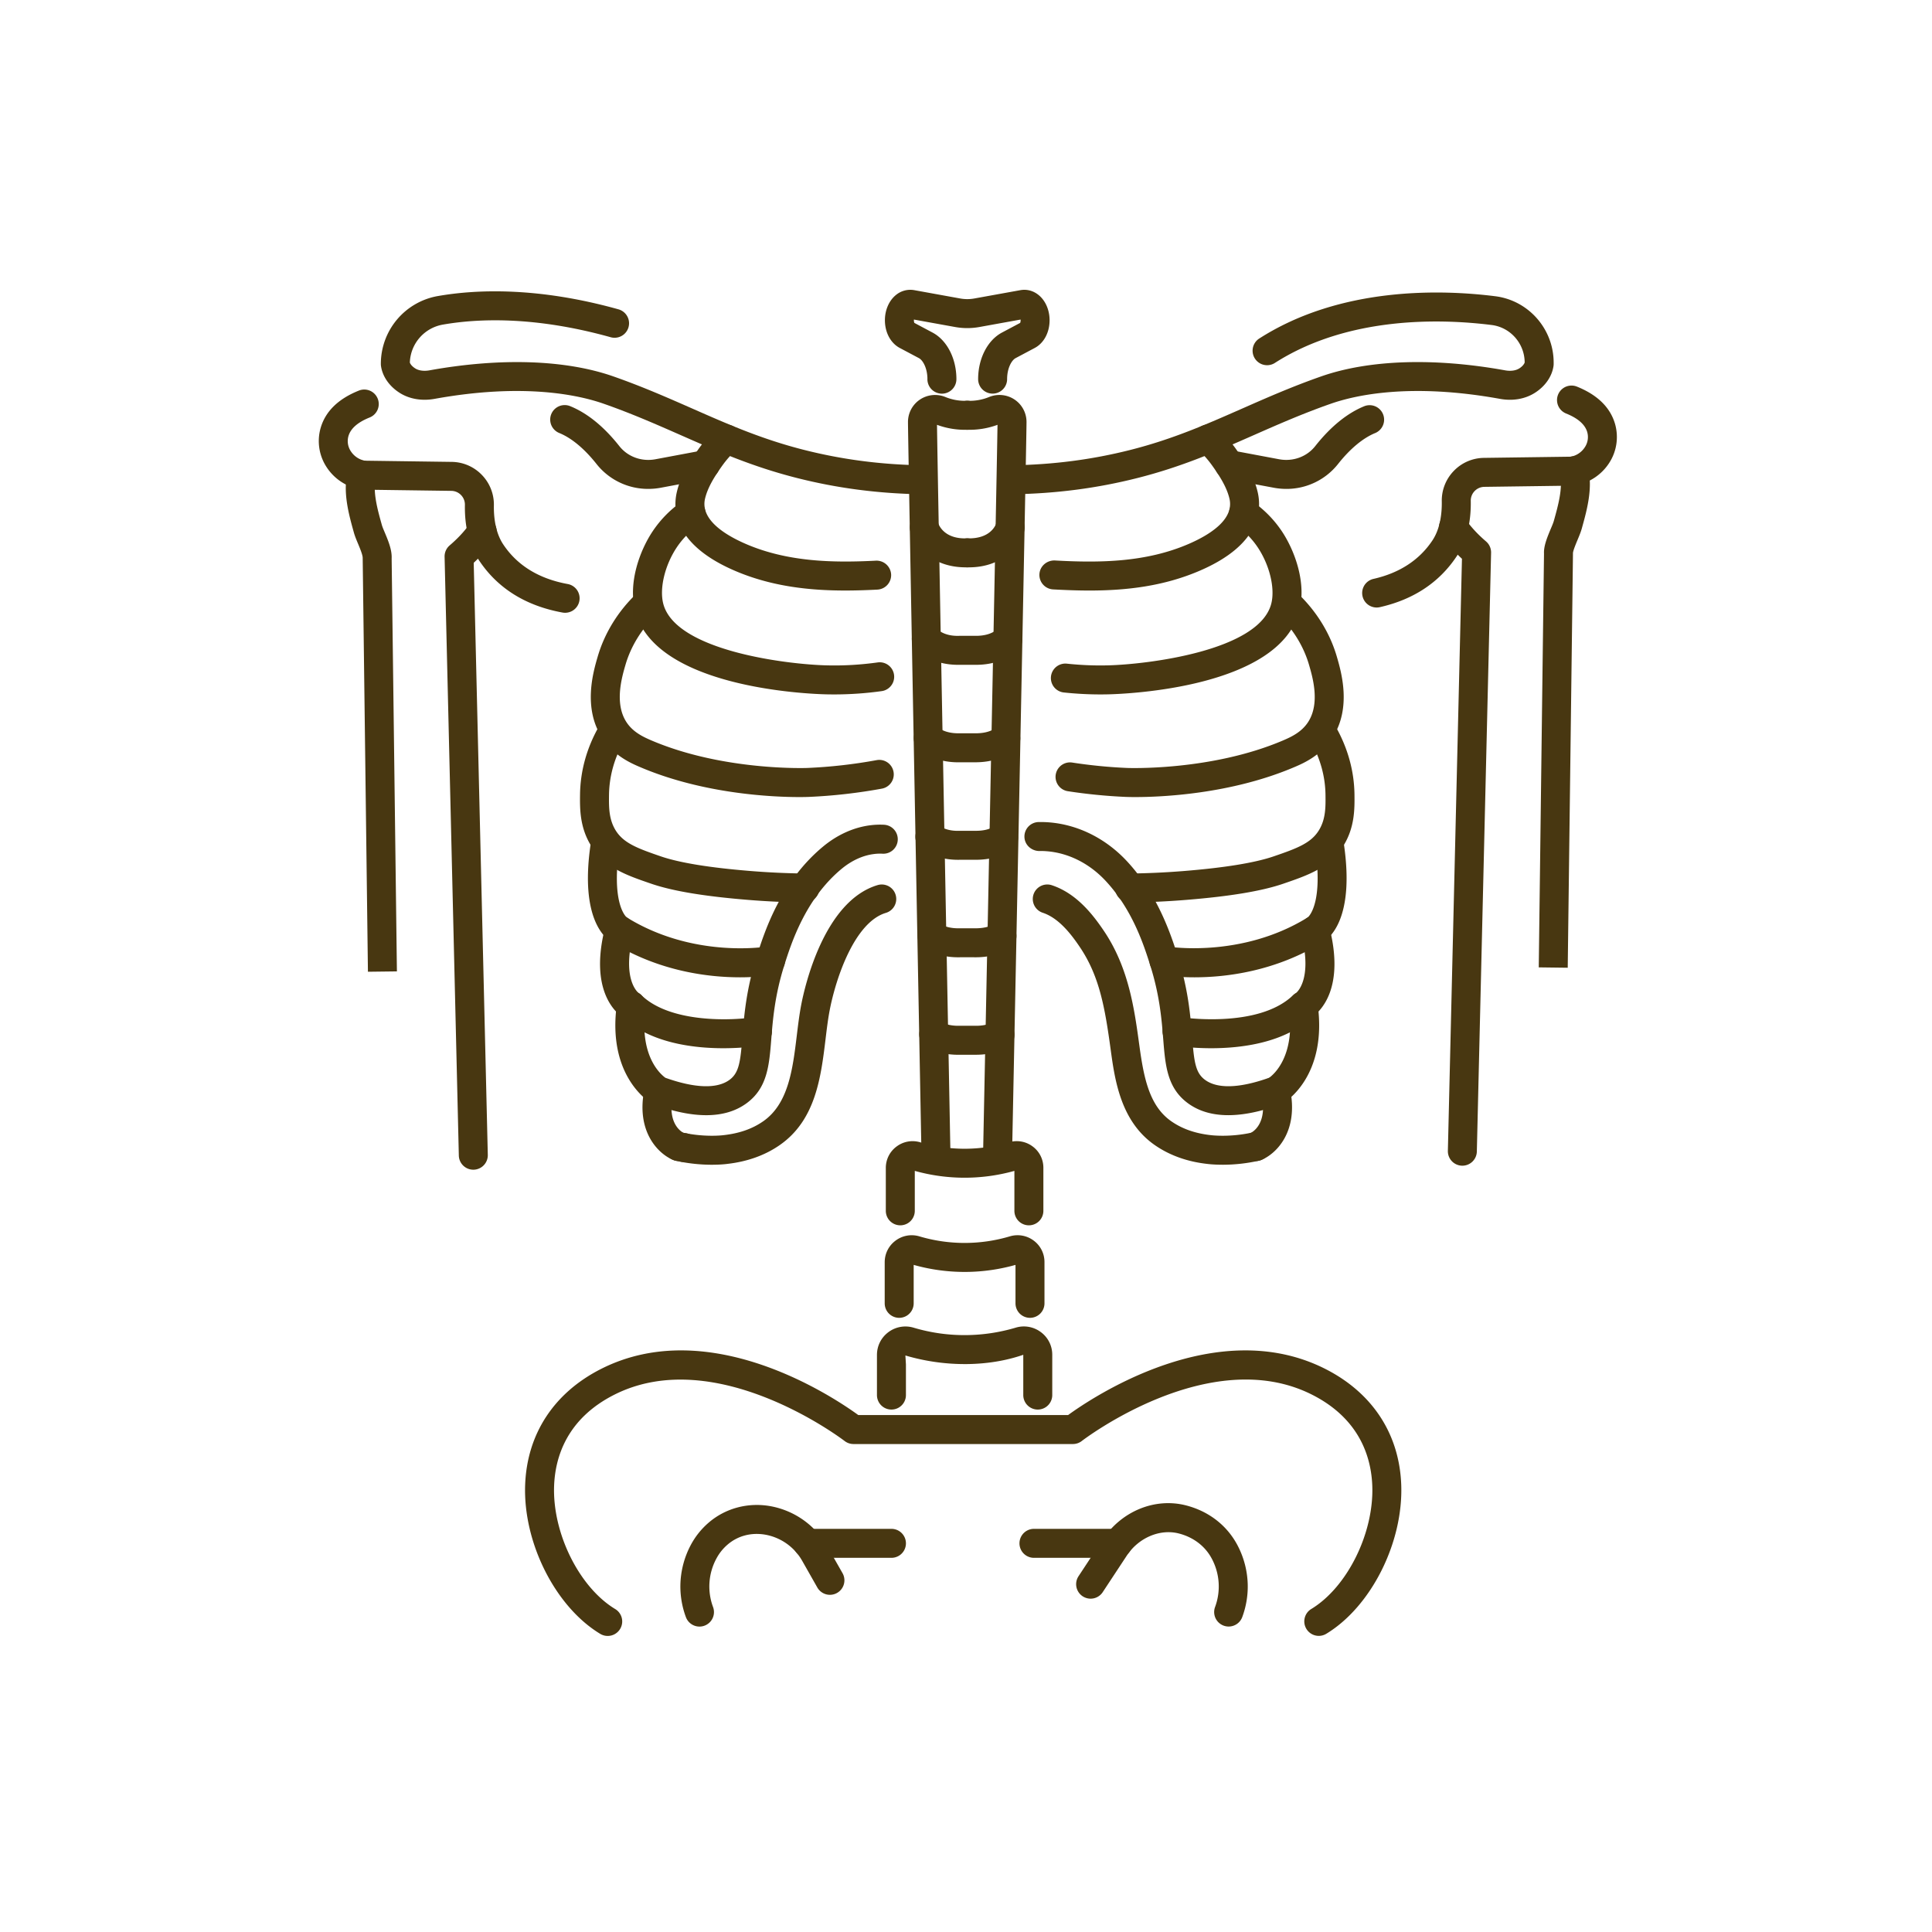 <svg xmlns="http://www.w3.org/2000/svg" width="200" height="200" viewBox="0 0 200 200">
    <g fill="#483711" fill-rule="evenodd">
        <path d="M87.499 61.131c-3.668 0-7.67-.41-11.521-2.087-6.166-2.683-6.351-6.228-5.913-8.104.4-1.714 1.328-3.17 2.268-4.49a13.572 13.572 0 0 1 1.865-2.104 1.5 1.5 0 0 1 2.027 2.213 10.484 10.484 0 0 0-1.45 1.634c-.762 1.068-1.506 2.223-1.79 3.43-.498 2.137 2.004 3.72 4.19 4.671 4.359 1.896 9.102 1.953 13.165 1.763l.333-.017a1.513 1.513 0 0 1 1.576 1.421 1.501 1.501 0 0 1-1.421 1.575l-.353.018c-.958.045-1.955.077-2.976.077"/>
        <path d="M95.484 51.168h-.024c-4.517-.072-8.749-.622-12.94-1.682-4.608-1.164-8.22-2.755-12.044-4.439-2.492-1.097-5.068-2.232-7.972-3.249-2.583-.906-8.294-2.178-17.52-.508-1.313.237-2.589.02-3.593-.61-1.08-.68-1.792-1.696-1.95-2.787a1.428 1.428 0 0 1-.016-.216 7.125 7.125 0 0 1 5.904-7.03c3.863-.675 10.241-.987 18.695 1.375a1.499 1.499 0 1 1-.807 2.888c-7.913-2.21-13.814-1.929-17.37-1.307a4.128 4.128 0 0 0-3.42 3.93c.06.172.243.407.56.606.363.23.898.301 1.463.2 7.34-1.328 14.103-1.105 19.046.627 3.014 1.056 5.645 2.216 8.19 3.336 3.705 1.632 7.205 3.174 11.57 4.276 3.962 1.002 7.97 1.523 12.251 1.59a1.5 1.5 0 0 1-.023 3M48.998 121.087a1.5 1.5 0 0 1-1.5-1.464l-1.474-61.986c-.01-.45.181-.883.524-1.176.613-.524 1.478-1.349 2.117-2.302a1.498 1.498 0 0 1 2.082-.409c.688.461.871 1.394.41 2.081-.646.962-1.44 1.8-2.118 2.428l1.458 61.292a1.501 1.501 0 0 1-1.464 1.536h-.036zM38.088 100.595l-.543-42.855c-.005-.317-.306-1.036-.467-1.421-.172-.412-.334-.8-.439-1.168l-.035-.127c-.488-1.751-1.157-4.149-.595-6.256a1.5 1.5 0 0 1 2.899.771c-.35 1.319.19 3.261.586 4.679l.033.12c.065.228.191.516.32.823.348.835.743 1.781.696 2.66.004.113.545 42.737.545 42.737l-3 .037z"/>
        <path d="M96.75 43.883zm.142 77.25a1.5 1.5 0 0 1-1.498-1.472c-.059-3.02-1.4-73.989-1.4-75.976a2.79 2.79 0 0 1 1.236-2.32 2.816 2.816 0 0 1 2.644-.263 5.318 5.318 0 0 0 2.198.387 1.5 1.5 0 1 1 .116 2.998 8.33 8.33 0 0 1-3.19-.51c.066 5.408 1.38 74.907 1.394 75.628a1.5 1.5 0 0 1-1.471 1.528h-.029zM73.709 120.575c-.964 0-2.298-.085-3.779-.42a1.414 1.414 0 0 1-.244-.079 1.498 1.498 0 0 1-.886-1.83 1.498 1.498 0 0 1 1.87-1c.003 0 .005 0 .008.002 2.325.511 4.197.267 4.216.264 1.644-.183 2.971-.648 4.094-1.424 2.639-1.822 3.075-5.416 3.496-8.893.129-1.063.263-2.161.458-3.182.341-1.776 2.323-10.72 7.908-12.388a1.5 1.5 0 1 1 .858 2.875c-3.254.972-5.189 6.793-5.819 10.078-.177.92-.298 1.92-.426 2.977-.479 3.944-1.02 8.413-4.77 11-1.52 1.05-3.345 1.701-5.426 1.934-.028.005-.617.085-1.558.085"/>
        <path d="M106.51 126.845a1.5 1.5 0 0 1-1.5-1.5v-4.135a19.132 19.132 0 0 1-10.311-.001v4.136a1.5 1.5 0 1 1-3 0v-4.438c0-.883.405-1.692 1.111-2.218a2.761 2.761 0 0 1 2.46-.438 16.105 16.105 0 0 0 9.178-.001 2.753 2.753 0 0 1 2.456.434 2.728 2.728 0 0 1 1.106 2.207v4.454a1.5 1.5 0 0 1-1.5 1.5M106.624 136.422a1.5 1.5 0 0 1-1.5-1.5v-3.98c-1.636.46-3.322.704-5.013.726a19.466 19.466 0 0 1-5.527-.727v3.981a1.5 1.5 0 1 1-3 0v-4.256c0-.889.408-1.703 1.12-2.234a2.783 2.783 0 0 1 2.48-.442 16.414 16.414 0 0 0 9.351-.002 2.783 2.783 0 0 1 2.475.44 2.75 2.75 0 0 1 1.114 2.223v4.271a1.5 1.5 0 0 1-1.5 1.5M107.429 145.918a1.5 1.5 0 0 1-1.5-1.5v-4.17c-1.84.634-3.81.934-5.79.96a21.725 21.725 0 0 1-6.413-.889l.056.923v3.176a1.5 1.5 0 0 1-3 0v-4.152c0-.939.43-1.798 1.18-2.359a2.945 2.945 0 0 1 2.616-.465c1.796.534 3.643.794 5.522.766a18.516 18.516 0 0 0 5.04-.768 2.928 2.928 0 0 1 2.613.463 2.9 2.9 0 0 1 1.176 2.345v4.17a1.5 1.5 0 0 1-1.5 1.5M86.342 71.887c-.284 0-.567-.003-.851-.01-1.802-.044-17.673-.657-19.734-8.627-.763-2.938.49-6.273 1.796-8.236a11.595 11.595 0 0 1 3.126-3.157 1.5 1.5 0 0 1 1.683 2.484 8.588 8.588 0 0 0-2.311 2.333c-1.23 1.849-1.8 4.243-1.39 5.823 1.268 4.905 12.92 6.285 16.903 6.38 1.767.047 3.56-.06 5.328-.308a1.5 1.5 0 0 1 .417 2.97 35.666 35.666 0 0 1-4.967.348"/>
        <path d="M82.74 82.512c-2.615 0-9.861-.28-16.473-3.101-.886-.377-2.732-1.163-3.946-3.044-1.998-3.094-.91-6.814-.445-8.402.708-2.422 2.09-4.669 4-6.502a1.495 1.495 0 0 1 1.073-.452c.829 0 1.5.669 1.5 1.497v.005a1.5 1.5 0 0 1-.465 1.086c-1.548 1.475-2.664 3.276-3.23 5.208-.378 1.296-1.167 3.991.087 5.934.66 1.022 1.689 1.522 2.602 1.911 7.454 3.178 16.082 2.851 16.168 2.845a52.04 52.04 0 0 0 7.14-.809 1.5 1.5 0 1 1 .542 2.951c-2.5.459-5.04.747-7.553.856-.07.003-.421.017-1 .017"/>
        <path d="M83.316 93.426h-.017a83.517 83.517 0 0 1-5.858-.27c-4.532-.368-7.807-.914-10.011-1.669-2.611-.895-4.866-1.668-6.282-4.005-1.141-1.88-1.12-3.809-1.103-5.217.029-2.453.69-4.836 1.965-7.085a1.501 1.501 0 0 1 2.61 1.48c-1.023 1.803-1.553 3.7-1.575 5.637-.014 1.221-.028 2.482.667 3.63.814 1.341 2.24 1.882 4.69 2.722 1.939.665 5.06 1.174 9.282 1.516 1.88.153 3.78.24 5.648.261a1.5 1.5 0 0 1-.016 3M97.505 40.752c-.132 0-.267-.019-.4-.056a1.496 1.496 0 0 1-1.098-1.519c-.019-1.072-.463-1.88-.88-2.103l-1.983-1.053c-.95-.506-1.538-1.606-1.538-2.873 0-1.037.413-2 1.107-2.582a2.336 2.336 0 0 1 1.926-.53l4.762.863c.485.088.975.088 1.46 0l4.758-.86c.687-.127 1.37.062 1.927.526.693.581 1.107 1.545 1.107 2.583 0 1.267-.588 2.368-1.537 2.873l-1.98 1.052c-.427.228-.88 1.067-.88 2.174a1.5 1.5 0 1 1-3 0c0-2.13.97-4.022 2.471-4.822l1.88-.999a.763.763 0 0 0 .044-.345l-4.256.77a7.07 7.07 0 0 1-2.529 0l-4.258-.77-.002.067c0 .13.026.226.048.278l1.88 1c1.502.798 2.473 2.69 2.473 4.821a1.503 1.503 0 0 1-1.502 1.505M58.5 63.434c-.088 0-.18-.008-.27-.024-3.807-.695-6.71-2.505-8.626-5.382-1.02-1.53-1.517-3.466-1.477-5.76a1.42 1.42 0 0 0-.402-1.021 1.419 1.419 0 0 0-1.007-.433l-9.105-.125a1.5 1.5 0 0 1-.2-.017 5.21 5.21 0 0 1-3.614-2.331 4.92 4.92 0 0 1-.615-4.012c.49-1.73 1.826-3.04 3.967-3.896a1.499 1.499 0 0 1 1.95.836 1.499 1.499 0 0 1-.835 1.949c-1.234.493-1.973 1.144-2.197 1.932a1.895 1.895 0 0 0 .25 1.565c.33.51.854.863 1.449.976l8.992.123a4.395 4.395 0 0 1 3.119 1.346 4.404 4.404 0 0 1 1.248 3.16c-.02 1.149.132 2.784.973 4.044 1.449 2.174 3.693 3.55 6.668 4.094a1.5 1.5 0 0 1-.267 2.976M151.383 120.672h-.036a1.501 1.501 0 0 1-1.464-1.536l1.458-61.292c-.677-.629-1.472-1.466-2.118-2.429a1.5 1.5 0 0 1 2.492-1.672c.64.954 1.504 1.78 2.117 2.303.343.293.535.725.525 1.176l-1.475 61.986a1.5 1.5 0 0 1-1.5 1.464M162.292 100.18l-3-.038.543-42.834c-.045-.781.35-1.727.698-2.562.13-.307.255-.595.321-.831l.033-.117c.395-1.417.935-3.357.585-4.674a1.499 1.499 0 1 1 2.898-.771c.561 2.105-.106 4.5-.593 6.25l-.034.125c-.108.376-.27.765-.442 1.176-.16.385-.46 1.104-.468 1.352.002.08.002.096-.542 42.925"/>
        <path d="M142.511 62.89a1.5 1.5 0 0 1-.33-2.963c2.693-.61 4.746-1.947 6.1-3.978.84-1.261.992-2.895.972-4.044a4.402 4.402 0 0 1 1.248-3.161 4.398 4.398 0 0 1 3.118-1.345l8.993-.123a2.221 2.221 0 0 0 1.448-.976 1.9 1.9 0 0 0 .251-1.566c-.224-.788-.964-1.438-2.197-1.932a1.5 1.5 0 0 1 1.115-2.785c2.141.857 3.476 2.168 3.968 3.896a4.928 4.928 0 0 1-.616 4.014 5.22 5.22 0 0 1-3.614 2.33c-.066.01-.133.016-.2.017l-9.106.125a1.42 1.42 0 0 0-1.006.433 1.42 1.42 0 0 0-.402 1.02c.04 2.293-.457 4.23-1.476 5.76-1.796 2.693-4.465 4.457-7.933 5.24a1.524 1.524 0 0 1-.333.038M73.107 115.444c-1.573 0-3.382-.371-5.416-1.112a1.553 1.553 0 0 1-.23-.107c-.191-.11-4.666-2.76-3.596-10.341a1.5 1.5 0 0 1 2.971.42c-.704 4.987 1.55 6.91 2.044 7.267 3.058 1.09 5.353 1.163 6.642.212.996-.736 1.127-1.893 1.33-4.438.173-2.177.388-4.888 1.484-8.35.79-2.488 2.43-7.662 6.843-11.338 1.492-1.244 3.2-2.015 4.939-2.228a7.907 7.907 0 0 1 1.41-.05 1.5 1.5 0 0 1 1.406 1.589 1.493 1.493 0 0 1-1.59 1.406 4.708 4.708 0 0 0-.862.034c-1.164.14-2.334.68-3.383 1.554-3.74 3.114-5.2 7.723-5.902 9.938-.993 3.136-1.194 5.657-1.355 7.683-.215 2.7-.401 5.033-2.538 6.612-1.126.832-2.53 1.249-4.197 1.249"/>
        <path d="M76.618 101.171c-3.244 0-8.336-.593-13.247-3.608-.74-.415-3.344-2.444-2.24-10.112a1.499 1.499 0 1 1 2.969.428c-.759 5.27.487 6.804.745 7.058.01.002.006.003.01.01a.321.321 0 0 0 .054.04c6.963 4.293 14.516 3 14.592 2.985a1.5 1.5 0 0 1 .531 2.953c-.134.023-1.428.246-3.414.246z"/>
        <path d="M74.877 108.512c-3.16 0-7.594-.552-10.462-3.237-.83-.577-3.422-2.96-1.746-9.391a1.5 1.5 0 1 1 2.904.758c-1.268 4.859.542 6.161.561 6.174.114.063.166.11.26.201 3.04 2.945 9.532 2.636 11.776 2.267a1.5 1.5 0 1 1 .486 2.961c-.154.026-1.688.267-3.779.267M70.263 120.192a1.47 1.47 0 0 1-.544-.103c-1.47-.572-3.982-2.873-2.98-7.485a1.501 1.501 0 0 1 2.932.637c-.716 3.29 1.118 4.046 1.137 4.054a1.498 1.498 0 1 1-.545 2.897M112.773 61.132c-1.268 0-2.523-.049-3.758-.117a1.5 1.5 0 0 1-1.414-1.58c.046-.828.766-1.437 1.581-1.416 4.574.255 9.425.222 13.902-1.725 2.187-.952 4.69-2.534 4.19-4.67-.283-1.208-1.027-2.363-1.79-3.43a10.427 10.427 0 0 0-1.449-1.635 1.5 1.5 0 0 1 2.027-2.213 13.566 13.566 0 0 1 1.864 2.104c.941 1.32 1.868 2.777 2.268 4.49.438 1.876.253 5.421-5.914 8.104-3.788 1.65-7.7 2.088-11.507 2.088"/>
        <path d="M104.775 51.168a1.5 1.5 0 0 1-.023-3c4.28-.067 8.29-.588 12.252-1.59 4.364-1.102 7.864-2.644 11.57-4.276 2.544-1.12 5.175-2.28 8.19-3.336 4.941-1.733 11.706-1.955 19.045-.629.567.104 1.1.031 1.463-.198.321-.2.505-.44.562-.614-.01-1.97-1.475-3.637-3.415-3.88-5.102-.642-14.806-.986-22.482 3.95a1.501 1.501 0 0 1-1.622-2.524c8.473-5.448 18.973-5.099 24.478-4.404 3.444.434 6.041 3.391 6.041 6.878v.132c0 .072-.005.145-.016.217-.159 1.092-.87 2.107-1.95 2.786-1.005.631-2.28.85-3.593.61-9.226-1.668-14.937-.398-17.52.508-2.904 1.017-5.48 2.152-7.972 3.25-3.824 1.683-7.436 3.274-12.043 4.438-4.192 1.06-8.425 1.61-12.94 1.682h-.025z"/>
        <path d="M103.524 43.877v.001m-.259 77.255h-.03a1.5 1.5 0 0 1-1.47-1.53c.015-.72 1.424-70.219 1.497-75.626a8.337 8.337 0 0 1-3.19.51 1.501 1.501 0 0 1-1.442-1.556 1.505 1.505 0 0 1 1.558-1.442 5.286 5.286 0 0 0 2.211-.393 2.816 2.816 0 0 1 2.63.267 2.79 2.79 0 0 1 1.236 2.322c0 1.988-1.439 72.958-1.5 75.978a1.5 1.5 0 0 1-1.5 1.47M126.557 120.573c-.953 0-1.557-.081-1.606-.088-2.039-.228-3.865-.88-5.385-1.93-3.575-2.469-4.165-6.79-4.595-9.943-.584-4.276-1.152-7.535-3.154-10.524-.928-1.386-2.207-3.048-3.875-3.601a1.5 1.5 0 1 1 .945-2.849c2.532.84 4.228 2.996 5.423 4.78 2.543 3.797 3.122 8.042 3.633 11.788.46 3.372 1.03 6.292 3.328 7.881 1.124.776 2.451 1.241 4.057 1.422.056.005 1.93.251 4.255-.262.002 0 .004 0 .006-.002a1.5 1.5 0 0 1 .976 2.835 1.47 1.47 0 0 1-.236.074 17.25 17.25 0 0 1-3.772.42M113.92 71.887c-1.272 0-2.555-.069-3.825-.206a1.5 1.5 0 0 1 .322-2.982c1.42.152 2.86.215 4.278.178 3.983-.095 15.636-1.474 16.904-6.378.41-1.582-.161-3.976-1.39-5.825a8.588 8.588 0 0 0-2.311-2.333 1.5 1.5 0 0 1 1.683-2.484 11.612 11.612 0 0 1 3.127 3.157c1.305 1.963 2.558 5.298 1.795 8.237-2.061 7.969-17.932 8.582-19.735 8.626-.282.007-.564.01-.847.01"/>
        <path d="M117.519 82.512c-.578 0-.93-.014-.999-.017a55.2 55.2 0 0 1-5.979-.59 1.5 1.5 0 0 1 .458-2.965c1.874.289 3.775.476 5.651.557.087.007 8.712.334 16.166-2.845.914-.389 1.943-.889 2.603-1.911 1.254-1.943.465-4.638.086-5.934-.565-1.932-1.681-3.733-3.229-5.208a1.5 1.5 0 1 1 2.137-2.108c1.894 1.828 3.267 4.064 3.972 6.474.464 1.588 1.552 5.308-.446 8.402-1.214 1.881-3.06 2.667-3.947 3.044-6.612 2.821-13.857 3.101-16.473 3.101"/>
        <path d="M116.944 93.426a1.5 1.5 0 0 1-.016-3 81.122 81.122 0 0 0 5.647-.26c4.222-.343 7.344-.852 9.28-1.517 2.453-.84 3.879-1.38 4.692-2.722.696-1.148.682-2.409.668-3.628-.022-1.938-.552-3.835-1.575-5.64a1.5 1.5 0 0 1 2.61-1.478c1.275 2.25 1.936 4.632 1.965 7.081.016 1.411.038 3.34-1.103 5.221-1.416 2.336-3.671 3.108-6.283 4.004-2.203.755-5.478 1.301-10.011 1.668a83.46 83.46 0 0 1-5.857.271h-.017z"/>
        <path d="M132.055 112.922h.01-.01zm-4.902 2.521c-1.668 0-3.07-.416-4.197-1.249-2.138-1.579-2.324-3.91-2.539-6.612-.16-2.025-.362-4.546-1.355-7.68-.633-2-1.812-5.723-4.617-8.725-1.68-1.8-3.848-2.886-6.103-3.058a6.633 6.633 0 0 0-.76-.02c-.82-.015-1.514-.639-1.533-1.467a1.5 1.5 0 0 1 1.466-1.534c.354-.005.708.003 1.058.03 3.004.23 5.87 1.65 8.065 4 3.267 3.498 4.63 7.8 5.285 9.867 1.096 3.461 1.312 6.172 1.485 8.35.202 2.545.334 3.701 1.331 4.437 1.288.953 3.586.878 6.647-.214.456-.327 2.746-2.243 2.038-7.264a1.5 1.5 0 0 1 2.97-.42c1.07 7.582-3.404 10.231-3.595 10.341a1.54 1.54 0 0 1-.23.106c-2.034.741-3.843 1.112-5.416 1.112z"/>
        <path d="M123.642 101.171c-1.987 0-3.28-.223-3.415-.246a1.5 1.5 0 0 1 .53-2.953c.122.02 7.69 1.272 14.594-2.986a.506.506 0 0 0 .038-.025l.016-.015c.004-.006 0-.007.01-.009.258-.255 1.503-1.789.746-7.058a1.499 1.499 0 1 1 2.969-.428c1.103 7.668-1.501 9.697-2.241 10.112-4.911 3.015-10.003 3.608-13.247 3.608z"/>
        <path d="M125.382 108.512c-2.09 0-3.625-.241-3.779-.267a1.499 1.499 0 0 1-1.237-1.721 1.502 1.502 0 0 1 1.721-1.24c.081.014 8.13 1.268 11.778-2.267.094-.091.2-.169.313-.233-.009 0 1.767-1.318.508-6.142a1.5 1.5 0 0 1 2.904-.758c1.676 6.431-.916 8.814-1.746 9.391-2.868 2.685-7.3 3.237-10.462 3.237M129.997 120.192a1.501 1.501 0 0 1-.571-2.888c.212-.095 1.841-.945 1.163-4.063a1.5 1.5 0 0 1 2.932-.637c1.002 4.612-1.511 6.913-2.98 7.485a1.47 1.47 0 0 1-.544.103M136.522 169.345a1.5 1.5 0 0 1-.779-2.783c3.727-2.257 6.501-7.863 6.315-12.76-.11-2.914-1.278-6.912-6.215-9.414-10.599-5.371-23.722 4.68-23.853 4.781a1.5 1.5 0 0 1-.92.317H88.351c-.332 0-.657-.112-.92-.316-.132-.101-13.282-10.137-23.854-4.782-4.937 2.502-6.105 6.5-6.216 9.415-.185 4.897 2.59 10.502 6.315 12.759a1.5 1.5 0 1 1-1.554 2.566c-4.65-2.817-7.985-9.454-7.758-15.439.2-5.257 2.99-9.511 7.857-11.977 11.253-5.702 24.106 2.938 26.63 4.774h21.718c2.523-1.836 15.375-10.475 26.63-4.774 4.866 2.466 7.657 6.72 7.856 11.977.227 5.985-3.109 12.622-7.758 15.439a1.495 1.495 0 0 1-.776.217"/>
        <path d="M72.41 168.383a1.5 1.5 0 0 1-1.406-.979 9.084 9.084 0 0 1-.571-3.317 9.19 9.19 0 0 1 1.078-4.152 7.997 7.997 0 0 1 1.86-2.32c1.732-1.485 4.054-2.107 6.367-1.7a8.536 8.536 0 0 1 5.895 4.15l1.585 2.788a1.5 1.5 0 0 1-2.61 1.482l-1.583-2.79a5.51 5.51 0 0 0-3.803-2.676c-1.45-.249-2.834.112-3.9 1.024a4.968 4.968 0 0 0-1.162 1.451 6.087 6.087 0 0 0-.344 5.018 1.5 1.5 0 0 1-1.406 2.021M127.19 168.378a1.5 1.5 0 0 1-1.407-2.02 6.106 6.106 0 0 0-.344-5.015c-.686-1.29-1.9-2.214-3.415-2.6-1.95-.498-4.157.444-5.373 2.286l-2.498 3.79a1.498 1.498 0 1 1-2.504-1.65l2.497-3.79c1.938-2.94 5.403-4.365 8.62-3.543 2.343.598 4.233 2.053 5.322 4.098a9.195 9.195 0 0 1 1.078 4.154 9.1 9.1 0 0 1-.568 3.31 1.5 1.5 0 0 1-1.407.98"/>
        <path d="M92.281 161.266h-8.679a1.5 1.5 0 0 1 0-3h8.68a1.5 1.5 0 1 1 0 3M115.712 161.266h-8.677a1.5 1.5 0 0 1 0-3h8.677a1.5 1.5 0 1 1 0 3M67.106 50.61a6.792 6.792 0 0 1-5.344-2.565c-1.258-1.592-2.598-2.706-3.877-3.224a1.5 1.5 0 0 1 1.125-2.781c1.786.722 3.503 2.117 5.106 4.144.874 1.105 2.307 1.626 3.74 1.357l4.887-.916a1.5 1.5 0 1 1 .552 2.949l-4.887.916a7.114 7.114 0 0 1-1.302.12M133.16 50.61c-.43 0-.867-.04-1.302-.12l-4.887-.916a1.5 1.5 0 0 1 .553-2.95l4.887.917c1.431.267 2.865-.252 3.74-1.358 1.601-2.026 3.32-3.421 5.105-4.143a1.5 1.5 0 0 1 1.125 2.78c-1.279.519-2.62 1.633-3.876 3.224a6.794 6.794 0 0 1-5.345 2.567M99.966 58.73c-3.68 0-5.354-2.43-5.729-3.738a1.501 1.501 0 0 1 2.878-.85c.096.286.69 1.676 2.98 1.587.837.008 1.515.637 1.534 1.465a1.5 1.5 0 0 1-1.464 1.535l-.199.002"/>
        <path d="M100.293 58.73l-.199-.001a1.5 1.5 0 0 1-1.464-1.535c.02-.828.684-1.463 1.535-1.465 2.33.062 2.89-1.314 2.981-1.59a1.518 1.518 0 0 1 1.871-.976 1.487 1.487 0 0 1 1.005 1.829c-.375 1.308-2.05 3.739-5.729 3.739M99.177 68.822c-2.156 0-3.535-.854-4.312-1.585a1.499 1.499 0 1 1 2.053-2.187c.571.536 1.382.814 2.421.77h1.545c1.062.023 1.87-.227 2.43-.75a1.499 1.499 0 1 1 2.045 2.196c-.794.74-2.205 1.603-4.512 1.554h-1.472c-.067.002-.133.002-.198.002M99.186 78.913c-1.584 0-2.997-.467-4.065-1.357a1.5 1.5 0 0 1 1.92-2.305c.553.461 1.332.677 2.3.66h1.543c.992.013 1.752-.19 2.299-.638a1.5 1.5 0 0 1 1.898 2.323c-.767.628-2.13 1.34-4.233 1.315h-1.474l-.188.002M99.164 89.006c-1.446 0-2.725-.387-3.772-1.15a1.5 1.5 0 1 1 1.767-2.424c.551.402 1.279.61 2.178.571h1.547c.918.022 1.642-.16 2.172-.539a1.5 1.5 0 0 1 1.742 2.441c-1.069.764-2.4 1.124-3.948 1.098h-1.475c-.07.002-.141.003-.211.003M99.178 99.098c-1.345 0-2.543-.328-3.536-.98a1.5 1.5 0 0 1 1.645-2.508c.522.342 1.207.504 2.053.486h1.544c.844.012 1.525-.135 2.045-.46a1.5 1.5 0 0 1 1.587 2.548c-1.026.638-2.26.935-3.668.912h-1.473c-.066.002-.132.002-.197.002M99.19 109.19c-1.236 0-2.351-.274-3.285-.818a1.5 1.5 0 1 1 1.508-2.594c.497.289 1.138.427 1.93.41h1.54c.785.018 1.419-.112 1.915-.384a1.5 1.5 0 1 1 1.44 2.633c-.964.527-2.104.773-3.388.75h-1.475c-.061.002-.123.003-.184.003"/>
    </g>
</svg>
